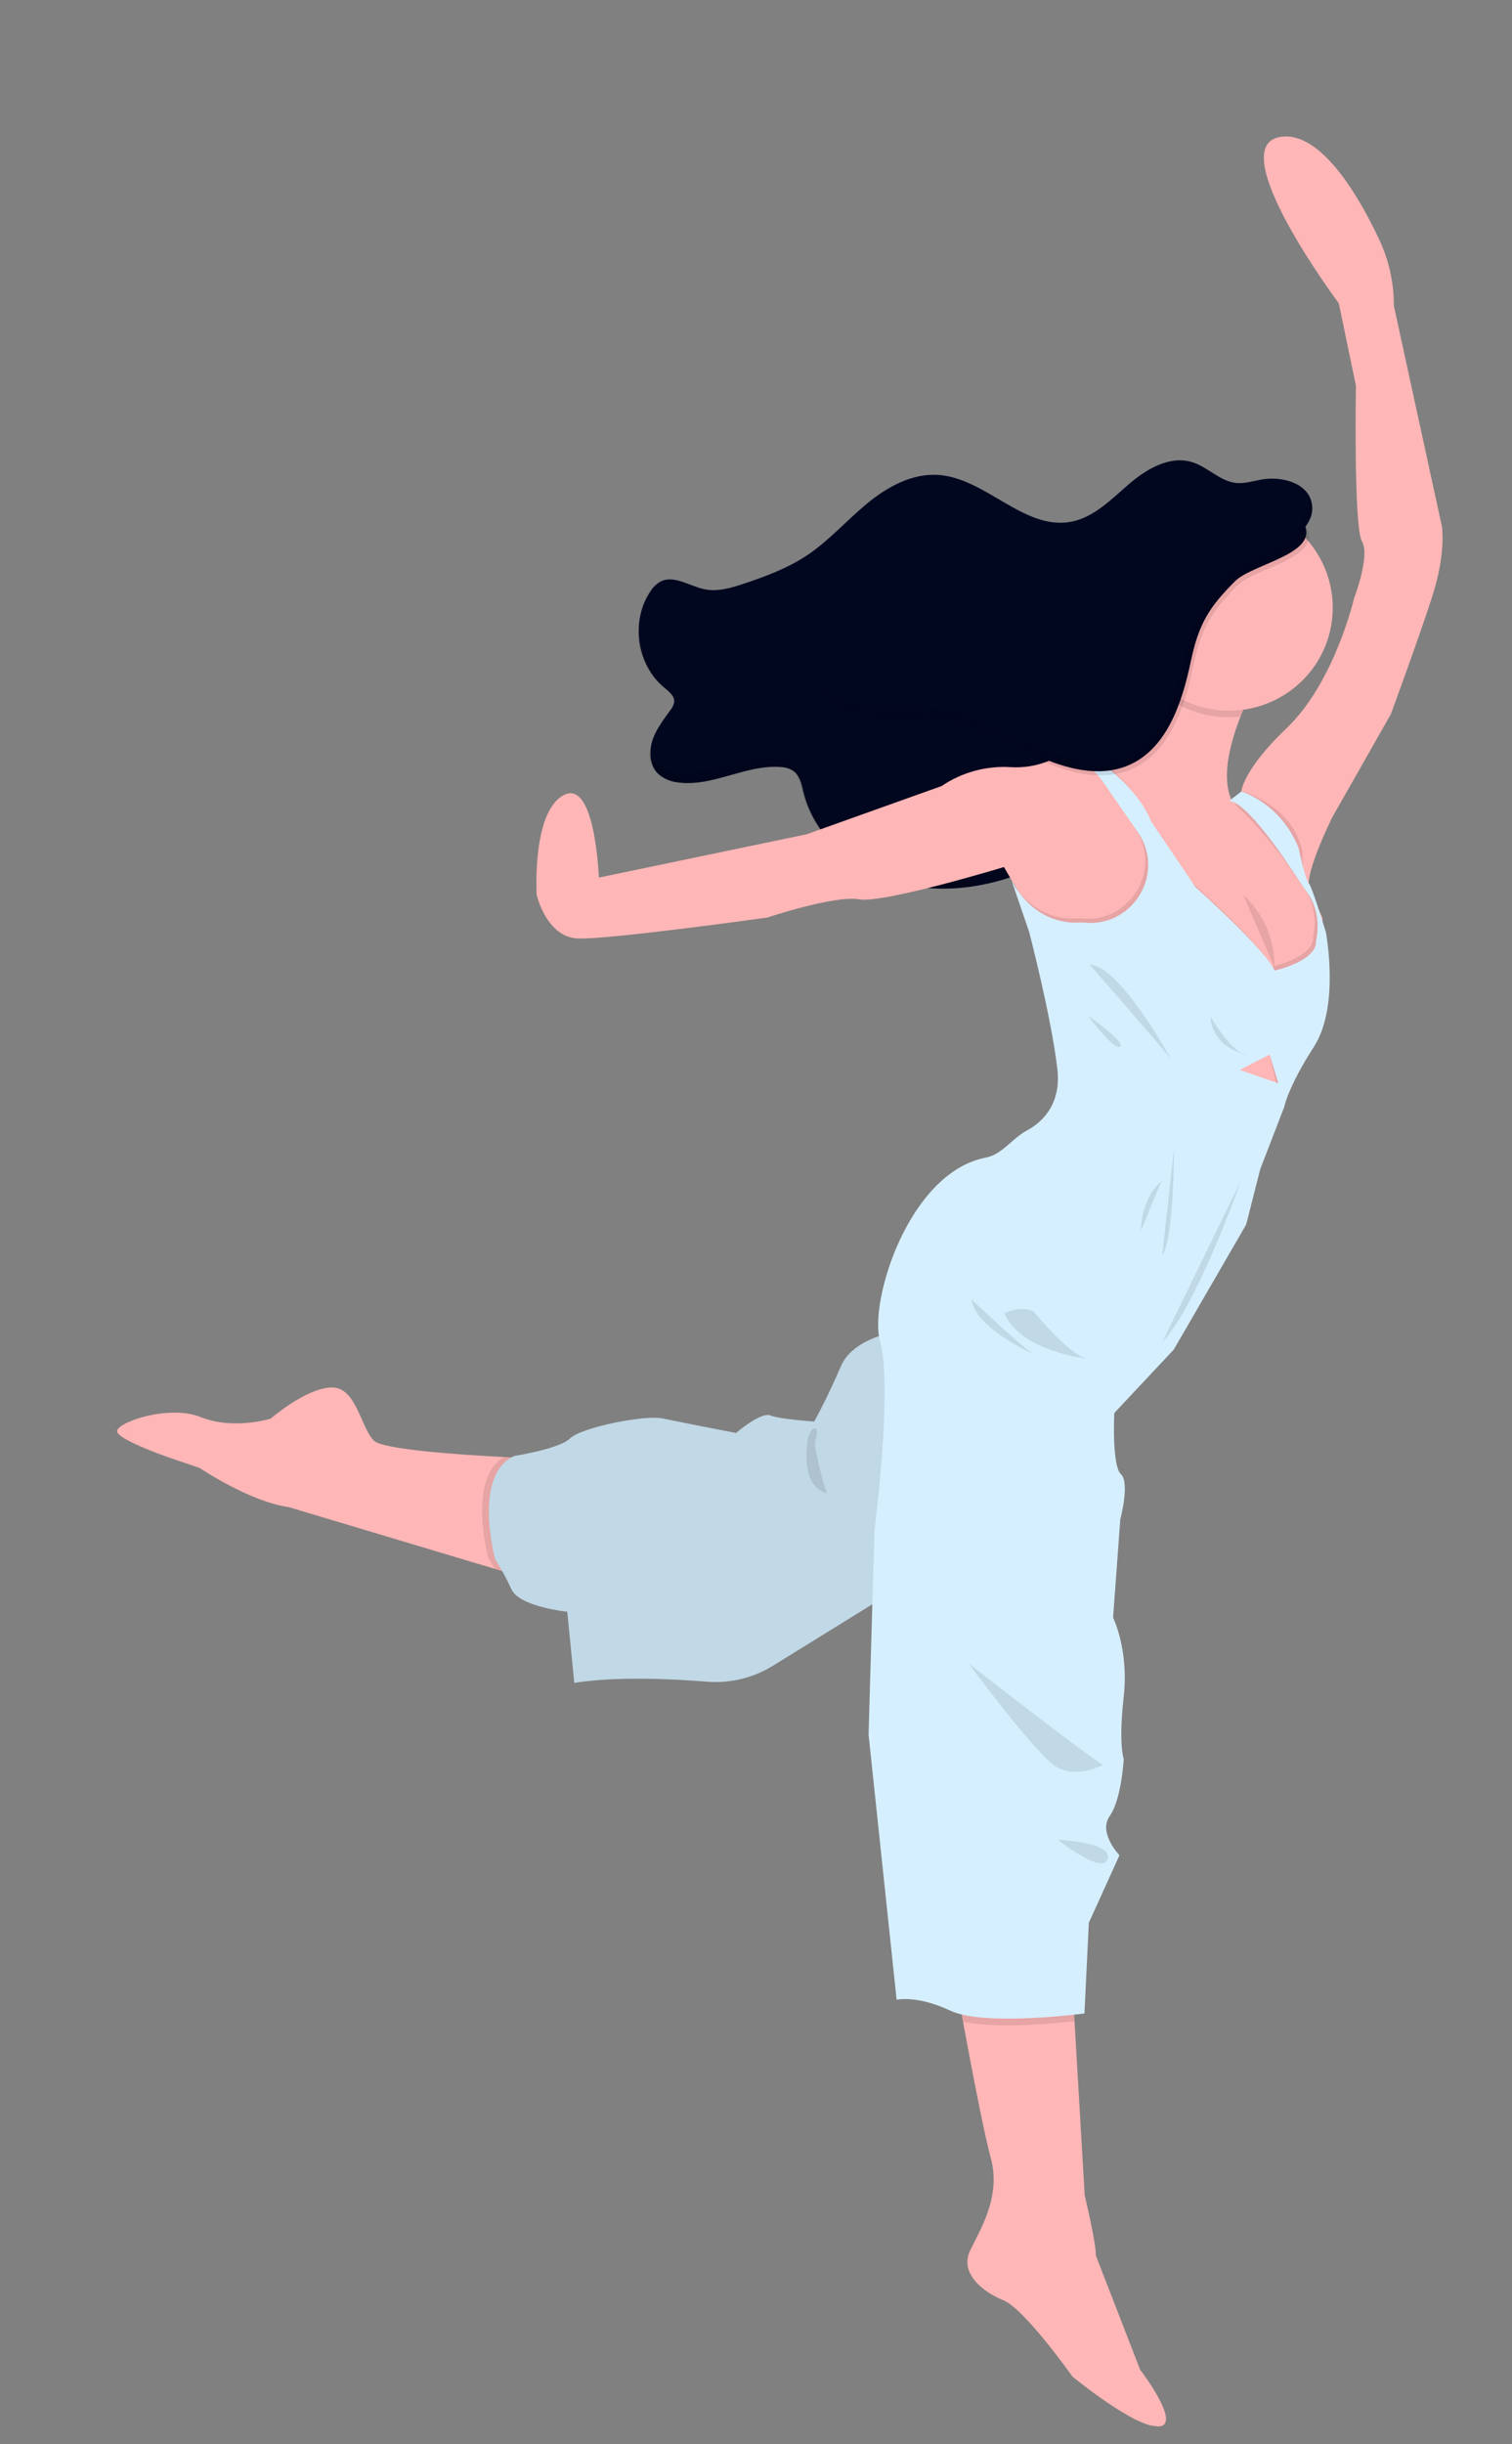 <svg width="78" height="126" viewBox="0 0 78 126" fill="none" xmlns="http://www.w3.org/2000/svg">
<rect x="0" y="0" width="78" height="126" fill="#808080" stroke="none"/>
<g clip-path="url(#clip0_1702_44015)">
<path d="M67.666 25.916C67.452 24.886 66.104 24.529 65.06 24.723C64.631 24.802 64.199 24.938 63.763 24.897C62.929 24.806 62.307 24.073 61.505 23.825C60.352 23.466 59.15 24.172 58.239 24.955C57.327 25.738 56.435 26.674 55.249 26.897C52.821 27.351 50.851 24.634 48.384 24.481C47.03 24.397 45.751 25.112 44.71 25.973C43.67 26.834 42.768 27.866 41.645 28.618C40.659 29.279 39.527 29.702 38.393 30.082C37.731 30.304 37.028 30.517 36.343 30.375C35.568 30.216 34.774 29.624 34.074 29.978C33.852 30.106 33.666 30.289 33.536 30.51C32.524 32.023 32.856 34.271 34.261 35.44C34.507 35.642 34.807 35.87 34.779 36.191C34.753 36.339 34.688 36.478 34.591 36.593C34.235 37.093 33.844 37.587 33.656 38.17C33.468 38.752 33.514 39.46 33.953 39.89C34.243 40.145 34.608 40.301 34.994 40.335C36.77 40.573 38.484 39.401 40.27 39.541C40.5 39.547 40.725 39.614 40.921 39.735C41.269 39.98 41.358 40.449 41.456 40.86C41.993 43.01 43.834 44.709 45.954 45.4C48.074 46.091 50.421 45.86 52.512 45.093C52.664 45.046 52.807 44.975 52.937 44.883C53.126 44.71 53.273 44.495 53.365 44.256C54.222 42.467 55.301 40.621 57.104 39.77C58.272 39.223 59.78 39.033 60.43 37.926C60.838 37.225 60.765 36.354 60.953 35.564C61.125 34.888 61.485 34.274 61.993 33.793C62.5 33.312 63.134 32.983 63.822 32.844C64.123 32.788 64.448 32.764 64.689 32.576C64.889 32.386 65.034 32.145 65.108 31.88C65.533 30.737 65.88 29.517 66.405 28.417C66.809 27.554 67.896 27.001 67.666 25.916Z" fill="#020720"/>
<g opacity="0.1">
<path d="M33.823 39.32C34.114 39.573 34.48 39.726 34.865 39.758C36.638 40.005 38.354 38.824 40.139 38.966C40.369 38.971 40.594 39.038 40.79 39.158C41.14 39.404 41.227 39.872 41.325 40.283C41.862 42.434 43.705 44.133 45.825 44.825C47.945 45.516 50.292 45.285 52.381 44.518C52.533 44.47 52.676 44.399 52.806 44.307C52.995 44.134 53.142 43.919 53.234 43.68C54.091 41.89 55.17 40.046 56.973 39.193C58.145 38.637 59.651 38.458 60.299 37.349C60.71 36.647 60.636 35.776 60.823 34.987C60.994 34.31 61.355 33.696 61.862 33.215C62.37 32.734 63.005 32.405 63.693 32.267C63.994 32.211 64.32 32.185 64.56 31.999C64.761 31.808 64.905 31.567 64.977 31.301C65.404 30.161 65.749 28.938 66.274 27.84C66.627 27.105 67.487 26.589 67.563 25.762C67.579 25.808 67.593 25.856 67.604 25.904C67.835 26.989 66.746 27.542 66.341 28.39C65.816 29.488 65.471 30.711 65.044 31.851C64.972 32.118 64.827 32.359 64.626 32.549C64.386 32.736 64.061 32.761 63.76 32.817C63.071 32.956 62.436 33.285 61.928 33.766C61.42 34.248 61.06 34.862 60.889 35.539C60.702 36.328 60.776 37.199 60.365 37.901C59.717 39.016 58.209 39.198 57.039 39.745C55.24 40.6 54.161 42.443 53.3 44.233C53.208 44.472 53.061 44.686 52.872 44.86C52.742 44.951 52.599 45.023 52.447 45.07C50.357 45.844 48.019 46.067 45.891 45.377C43.763 44.687 41.934 42.987 41.391 40.835C41.288 40.423 41.205 39.956 40.856 39.71C40.66 39.59 40.435 39.524 40.205 39.518C38.419 39.378 36.705 40.55 34.931 40.31C34.545 40.277 34.18 40.122 33.89 39.867C33.749 39.718 33.641 39.541 33.572 39.348C33.502 39.155 33.474 38.95 33.488 38.746C33.548 38.963 33.663 39.16 33.823 39.32Z" fill="black"/>
<path d="M34.132 34.864C34.376 35.076 34.68 35.295 34.651 35.616C34.644 35.68 34.625 35.743 34.595 35.8C34.48 35.656 34.346 35.528 34.198 35.416C33.804 35.074 33.484 34.655 33.26 34.185C33.035 33.715 32.91 33.204 32.893 32.684C33.039 33.531 33.477 34.302 34.132 34.864Z" fill="black"/>
</g>
<path d="M51.109 111.232C51.657 113.239 50.574 114.906 50.039 116.031C49.503 117.156 50.661 118.135 51.761 118.578C52.861 119.02 55.325 122.511 55.325 122.511C55.325 122.511 58.532 125.153 59.772 125.083C61.011 125.012 58.817 122.155 58.817 122.155L56.53 116.267C56.565 115.697 55.957 113.171 55.957 113.171L55.431 104.188L55.361 102.995L49.233 101.764C49.233 101.764 49.419 102.805 49.678 104.213C50.116 106.581 50.765 109.979 51.109 111.232Z" fill="#FFB6B6"/>
<path d="M6.044 73.817C6.206 74.262 8.656 75.112 8.656 75.112L10.299 75.673C10.299 75.673 12.873 77.409 14.89 77.689L25.519 80.871L26.945 81.299L27.796 75.181C27.796 75.181 27.053 75.156 26.001 75.109C23.653 74.988 19.777 74.721 19.298 74.271C18.606 73.621 18.393 71.462 17.067 71.522C15.742 71.583 13.96 73.13 13.96 73.13C13.96 73.13 12.045 73.728 10.352 73.049C8.659 72.369 5.883 73.372 6.044 73.817Z" fill="#FFB6B6"/>
<path opacity="0.1" d="M25.2 80.344C25.2 80.344 25.332 80.54 25.518 80.87L26.944 81.297L27.796 75.181C27.796 75.181 27.052 75.156 26.001 75.109C24.067 76.233 25.2 80.344 25.2 80.344Z" fill="black"/>
<path d="M46.373 81.851L39.866 85.872C38.85 86.499 37.657 86.785 36.463 86.688C34.635 86.542 31.769 86.407 29.626 86.751L29.264 83.084C29.264 83.084 26.797 82.829 26.386 81.929C26.145 81.398 25.866 80.885 25.551 80.393C25.551 80.393 24.347 76.034 26.539 75.052C26.539 75.052 28.869 74.688 29.415 74.143C29.961 73.598 33.226 72.922 34.182 73.121C35.137 73.32 37.966 73.87 37.966 73.87C37.966 73.87 39.26 72.763 39.745 72.964C40.23 73.164 42.004 73.278 42.004 73.278C42.004 73.278 42.657 72.115 43.385 70.418C44.113 68.722 47.071 68.491 47.071 68.491L46.373 81.851Z" fill="#D6EFFF"/>
<path opacity="0.1" d="M46.373 81.851L39.866 85.872C38.85 86.499 37.657 86.785 36.463 86.688C34.635 86.542 31.769 86.407 29.626 86.751L29.264 83.084C29.264 83.084 26.797 82.829 26.386 81.929C26.145 81.398 25.866 80.885 25.551 80.393C25.551 80.393 24.347 76.034 26.539 75.052C26.539 75.052 28.869 74.688 29.415 74.143C29.961 73.598 33.226 72.922 34.182 73.121C35.137 73.32 37.966 73.87 37.966 73.87C37.966 73.87 39.26 72.763 39.745 72.964C40.23 73.164 42.004 73.278 42.004 73.278C42.004 73.278 42.657 72.115 43.385 70.418C44.113 68.722 47.071 68.491 47.071 68.491L46.373 81.851Z" fill="black"/>
<path d="M55.015 38.886L55.643 39.096L55.684 39.102L55.776 39.133L56.852 39.49L57.137 39.938L57.149 39.954L58.062 41.391L58.858 42.415L58.865 42.427L59.539 43.288L60.675 44.771L60.821 45.343L61.134 46.61L61.216 46.932L62.337 48.508L62.929 50.409L64.735 51.814L67 51.02L68.158 49.762L68.217 47.736L68.228 47.331L67.728 46.217L67.274 45.202L66.358 43.433L64.372 41.648L63.994 41.491L63.57 41.315C63.543 41.262 63.519 41.208 63.497 41.154C63.469 41.087 63.444 41.019 63.424 40.95C63.078 39.826 63.47 38.282 63.997 36.937C64.397 35.932 64.877 34.961 65.433 34.032L59.761 32.399C59.761 32.399 59.662 33.521 59.42 35.258C59.36 35.694 59.294 36.165 59.211 36.669C58.965 38.231 57.405 38.706 56.258 38.841C55.962 38.877 55.665 38.895 55.367 38.895C55.149 38.898 55.015 38.886 55.015 38.886Z" fill="#FFB6B6"/>
<path d="M64.019 40.978C64.019 40.978 63.901 39.897 66.375 37.535C68.849 35.173 69.856 30.832 69.856 30.832C69.856 30.832 70.697 28.642 70.261 27.916C69.826 27.19 69.949 19.887 69.949 19.887L69.066 15.638C69.066 15.638 63.002 7.517 66.061 7.056C68.138 6.741 70.102 10.122 71.136 12.318C71.647 13.397 71.91 14.575 71.907 15.767L74.389 27.16C74.389 27.16 74.602 28.52 73.892 30.729C73.182 32.937 71.748 36.819 71.748 36.819L68.73 42.127C68.73 42.127 67.066 45.463 67.617 45.974L66.533 43.784L64.019 40.978Z" fill="#FFB6B6"/>
<path d="M27.686 46.129C27.686 46.129 28.184 48.328 29.83 48.379C31.476 48.431 39.589 47.298 39.589 47.298C39.589 47.298 43.057 46.139 44.322 46.36C45.587 46.58 51.794 44.694 51.794 44.694C51.794 44.694 52.129 45.287 52.508 45.915C52.92 46.602 53.384 47.332 53.521 47.374C53.778 47.454 57.776 48.588 57.776 48.588L60.714 47.71L61.135 46.61L61.332 46.105L60.814 45.343L60.133 44.341L58.862 42.421L58.854 42.41L57.142 39.955L57.13 39.939L55.912 39.237L55.677 39.101L55.637 39.096C55.486 39.048 54.901 38.911 54.045 39.246C53.448 39.48 52.808 39.584 52.167 39.549C50.894 39.463 49.629 39.805 48.577 40.519L41.616 43.005L30.893 45.239C30.893 45.239 30.713 40.112 29.071 40.992C27.429 41.873 27.686 46.129 27.686 46.129Z" fill="#FFB6B6"/>
<path opacity="0.1" d="M52.508 45.915C52.92 46.602 53.383 47.332 53.521 47.375C53.778 47.455 57.776 48.588 57.776 48.588L60.713 47.711L61.135 46.61L61.217 46.932L62.338 48.508L62.929 50.41L64.736 51.815L67 51.021L68.159 49.762L68.217 47.737C68.14 47.484 67.928 46.798 67.728 46.217C67.64 45.9 67.516 45.593 67.359 45.303C67.199 45.164 67.187 43.904 67.187 43.904C66.708 41.514 64.09 40.793 64.09 40.793L63.608 41.13L63.396 41.296C63.473 41.294 63.406 41.12 63.499 41.159C63.647 41.224 63.683 41.465 63.864 41.62C64.845 42.467 66.304 44.326 66.863 45.19C66.999 45.398 67.14 45.604 67.285 45.806C68.107 46.951 67.743 48.267 67.743 48.267C67.838 49.345 65.604 49.832 65.604 49.832C65.147 48.772 61.513 45.515 61.513 45.515L59.23 42.136C58.602 40.589 57.106 39.417 56.259 38.849C55.885 38.598 55.635 38.464 55.635 38.464L54.566 38.751C54.842 38.718 55.123 38.769 55.369 38.899C55.512 38.965 55.649 39.044 55.778 39.133C55.827 39.167 55.876 39.202 55.921 39.238C56.175 39.436 56.409 39.658 56.619 39.901L58.545 42.677C60.018 44.797 58.288 47.653 55.717 47.34L55.694 47.337C54.077 47.477 53.053 46.6 52.508 45.915Z" fill="black"/>
<path opacity="0.1" d="M49.233 101.769C49.233 101.769 49.418 102.81 49.678 104.218C51.375 104.584 54.299 104.32 55.43 104.194L55.361 103L49.233 101.769Z" fill="black"/>
<path d="M63.394 41.296L64.035 40.803C64.035 40.803 66.022 41.36 66.98 43.683C66.98 43.683 67.343 45.375 67.508 45.515C67.672 45.655 68.397 48.051 68.397 48.051C68.397 48.051 69.132 51.864 67.784 53.955C66.437 56.046 66.248 57.069 66.248 57.069L65.012 60.269L64.287 63.124L60.551 69.57L57.483 72.839C57.483 72.839 57.35 75.548 57.825 75.992C58.299 76.436 57.793 78.316 57.793 78.316L57.421 83.39C57.421 83.39 58.243 85.034 57.968 87.48C57.694 89.927 57.97 90.675 57.97 90.675C57.97 90.675 57.861 92.745 57.248 93.614C56.636 94.484 57.75 95.636 57.75 95.636L56.169 99.12L55.944 103.792C55.944 103.792 50.799 104.474 49.037 103.652C47.274 102.829 46.255 103.087 46.255 103.087L44.807 89.414L45.113 78.876C45.113 78.876 46.07 71.511 45.397 69.131C44.818 67.099 46.877 60.43 50.863 59.672C51.694 59.515 52.222 58.676 52.969 58.279C53.637 57.927 54.771 57.032 54.545 55.099C54.229 52.392 53.092 48.042 53.092 48.042L52.174 45.363C52.174 45.363 53.243 47.765 55.841 47.55L55.864 47.554C58.436 47.865 60.165 45.01 58.692 42.891L56.766 40.114C56.766 40.114 55.675 38.796 54.714 38.957L55.782 38.669C55.782 38.669 58.476 40.109 59.382 42.341L61.664 45.72C61.664 45.72 65.297 48.965 65.753 50.032C65.753 50.032 67.987 49.545 67.892 48.467C67.892 48.467 68.254 47.149 67.434 46.004C67.283 45.805 67.148 45.598 67.012 45.39C66.287 44.266 64.268 41.273 63.394 41.296Z" fill="#D6EFFF"/>
<path opacity="0.1" d="M60.568 59.181C60.568 59.181 60.565 63.862 59.952 64.73L60.568 59.181Z" fill="black"/>
<path opacity="0.1" d="M59.903 60.908L58.856 63.447C58.856 63.447 58.84 61.803 59.903 60.908Z" fill="black"/>
<path opacity="0.1" d="M64.022 60.855C64.022 60.855 61.73 67.368 59.958 69.185L64.022 60.855Z" fill="black"/>
<path opacity="0.1" d="M53.318 67.6C53.318 67.6 55.338 70.1 56.26 70.067C56.26 70.067 52.664 69.722 51.808 67.695C51.807 67.701 52.602 67.279 53.318 67.6Z" fill="black"/>
<path opacity="0.1" d="M50.12 66.978C50.12 66.978 52.802 69.546 53.365 69.825C53.365 69.825 50.271 68.463 50.12 66.978Z" fill="black"/>
<path opacity="0.1" d="M62.43 52.386C62.43 52.386 63.657 54.488 64.433 54.374C64.433 54.374 62.603 54.185 62.43 52.386Z" fill="black"/>
<path opacity="0.1" d="M60.403 54.588C60.403 54.588 57.768 49.764 56.209 49.724C56.209 49.724 59.449 53.414 60.403 54.588Z" fill="black"/>
<path opacity="0.1" d="M56.132 52.372C56.132 52.372 58.049 53.684 57.788 53.953C57.528 54.222 56.132 52.372 56.132 52.372Z" fill="black"/>
<path opacity="0.1" d="M49.966 85.745C49.966 85.745 56.294 90.686 56.902 90.97C56.902 90.97 55.594 91.698 54.537 91.107C53.481 90.516 49.966 85.745 49.966 85.745Z" fill="black"/>
<path opacity="0.1" d="M54.575 94.84C54.575 94.84 57.376 94.94 57.143 95.818C56.91 96.696 54.575 94.84 54.575 94.84Z" fill="black"/>
<path opacity="0.1" d="M59.761 32.399C59.761 32.399 59.662 33.521 59.42 35.258C59.996 35.877 60.711 36.352 61.507 36.643C62.302 36.935 63.156 37.035 63.997 36.935C64.397 35.931 64.877 34.959 65.433 34.03L59.761 32.399Z" fill="black"/>
<path d="M62.665 36.582C59.735 36.174 57.688 33.485 58.093 30.577C58.498 27.668 61.202 25.641 64.131 26.049C67.061 26.457 69.107 29.145 68.702 32.054C68.297 34.962 65.594 36.989 62.665 36.582Z" fill="#FFB6B6"/>
<path opacity="0.1" d="M61.56 34.335C61.111 36.468 60.312 38.868 58.278 39.689C56.808 40.281 55.122 39.837 53.678 39.181C52.233 38.526 50.851 37.656 49.294 37.362C48.097 37.137 46.866 37.266 45.654 37.173C44.443 37.081 43.153 36.712 42.413 35.753C41.352 34.388 41.878 32.248 43.216 31.155C44.553 30.061 46.435 29.859 48.15 30.145C50.247 30.496 52.507 31.462 54.348 30.426C55.584 29.729 56.212 28.308 57.297 27.396C59.109 25.873 66.4 24.326 67.474 27.368C67.978 28.792 64.715 29.305 63.855 30.165C62.497 31.522 61.973 32.366 61.56 34.335Z" fill="black"/>
<path d="M61.423 34.127C60.972 36.261 60.175 38.661 58.141 39.48C56.672 40.072 54.985 39.628 53.541 38.974C52.096 38.321 50.715 37.449 49.156 37.155C47.961 36.93 46.729 37.057 45.516 36.966C44.302 36.875 43.017 36.505 42.276 35.546C41.215 34.179 41.742 32.041 43.079 30.948C44.416 29.854 46.298 29.651 48.012 29.938C50.108 30.287 52.371 31.255 54.211 30.217C55.447 29.52 56.076 28.101 57.161 27.187C58.973 25.665 66.263 24.119 67.337 27.161C67.842 28.584 64.578 29.096 63.716 29.958C62.36 31.313 61.837 32.156 61.423 34.127Z" fill="#020720"/>
<path opacity="0.1" d="M65.737 49.849C65.752 49.151 65.616 48.457 65.339 47.814C65.062 47.172 64.65 46.595 64.131 46.122" fill="black"/>
<path opacity="0.1" d="M42.051 74.35C42.044 74.523 42.062 74.696 42.107 74.863C42.241 75.579 42.425 76.284 42.656 76.975C42.194 76.87 41.859 76.451 41.719 76.002C41.606 75.544 41.575 75.071 41.626 74.603C41.629 74.455 41.646 74.308 41.675 74.163C41.706 74.028 41.866 73.522 42.08 73.646C42.251 73.748 42.067 74.212 42.051 74.35Z" fill="black"/>
<path opacity="0.1" d="M42.036 34.957C42.778 35.916 44.063 36.286 45.277 36.377C46.491 36.468 47.727 36.342 48.917 36.568C50.484 36.862 51.854 37.731 53.3 38.387C54.746 39.042 56.431 39.486 57.902 38.894C59.935 38.074 60.733 35.674 61.182 33.541C61.596 31.572 62.121 30.727 63.477 29.37C64.298 28.549 67.299 28.045 67.141 26.766C67.221 26.89 67.287 27.023 67.337 27.162C67.841 28.585 64.577 29.098 63.715 29.959C62.359 31.314 61.836 32.161 61.422 34.128C60.971 36.262 60.174 38.662 58.141 39.481C56.671 40.074 54.985 39.629 53.54 38.976C52.096 38.322 50.714 37.45 49.155 37.157C47.96 36.932 46.728 37.058 45.515 36.967C44.301 36.877 43.016 36.506 42.275 35.547C42.065 35.273 41.911 34.961 41.822 34.629C41.885 34.743 41.956 34.853 42.036 34.957Z" fill="black"/>
<path d="M65.497 54.361L65.947 55.843L63.957 55.152L65.497 54.361Z" fill="#FFB6B6"/>
<path opacity="0.1" d="M65.497 54.361L65.833 55.827L65.947 55.843L65.497 54.361Z" fill="black"/>
</g>
<defs>
<clipPath id="clip0_1702_44015">
<rect width="61.612" height="117.943" fill="white" transform="matrix(-0.99 -0.138 -0.138 0.99 77.288 8.496)"/>
</clipPath>
</defs>
</svg>
